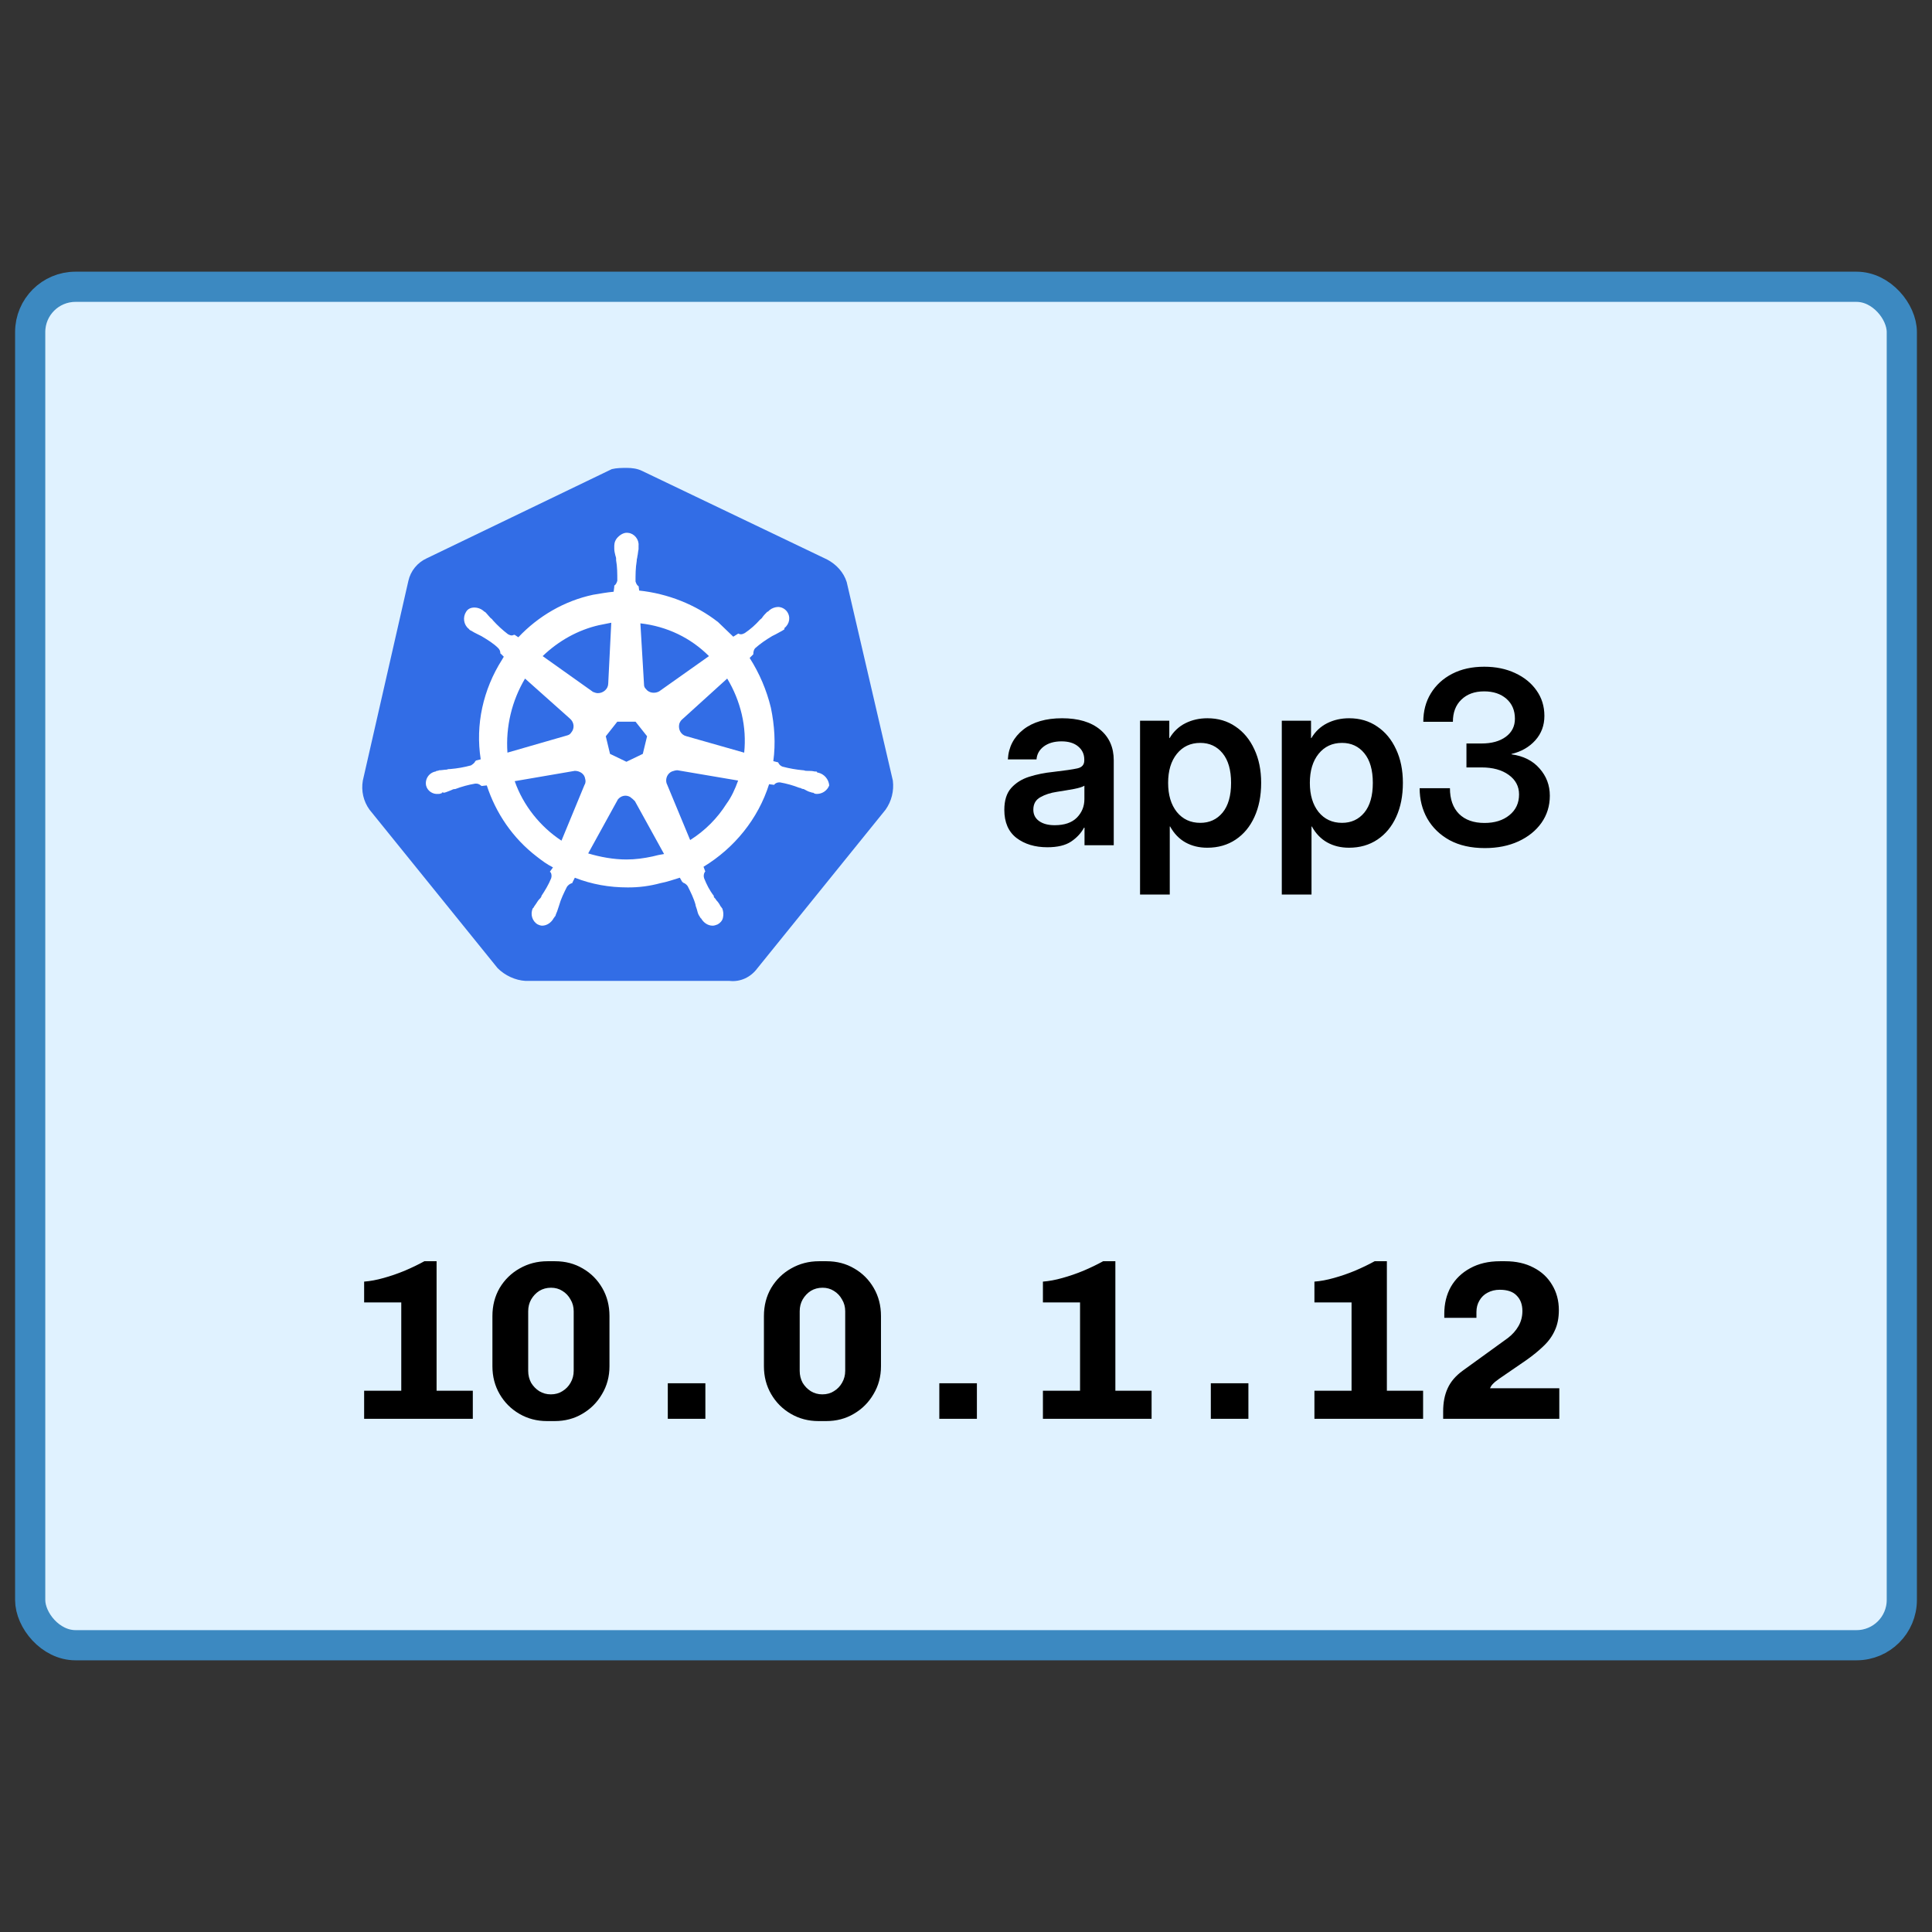 <svg width="128" height="128" viewBox="0 0 128 128" fill="none" xmlns="http://www.w3.org/2000/svg">
<rect x="0" y="0" width="128" height="128" fill="#333333" stroke="none"/>
<rect x="2" y="19" width="124" height="90" rx="3" fill="#E0F2FF" stroke="#3C89C1" stroke-width="2"/>
<path d="M69.391 56.133C68.568 56.133 67.885 55.927 67.344 55.516C66.807 55.099 66.539 54.479 66.539 53.656C66.539 53.031 66.69 52.55 66.992 52.211C67.299 51.867 67.698 51.617 68.188 51.461C68.682 51.305 69.213 51.198 69.781 51.141C70.547 51.052 71.081 50.974 71.383 50.906C71.685 50.839 71.836 50.664 71.836 50.383V50.32C71.836 49.966 71.701 49.677 71.43 49.453C71.164 49.229 70.797 49.117 70.328 49.117C69.849 49.117 69.458 49.229 69.156 49.453C68.859 49.677 68.698 49.964 68.672 50.312H66.773C66.82 49.495 67.162 48.836 67.797 48.336C68.432 47.836 69.289 47.586 70.367 47.586C71.44 47.586 72.279 47.836 72.883 48.336C73.487 48.836 73.789 49.516 73.789 50.375V56H71.852V54.836H71.82C71.622 55.2 71.336 55.508 70.961 55.758C70.586 56.008 70.062 56.133 69.391 56.133ZM69.875 54.672C70.521 54.672 71.01 54.505 71.344 54.172C71.677 53.833 71.844 53.425 71.844 52.945V52.055C71.724 52.133 71.492 52.206 71.148 52.273C70.805 52.336 70.43 52.398 70.023 52.461C69.602 52.523 69.234 52.643 68.922 52.82C68.615 52.992 68.461 53.266 68.461 53.641C68.461 53.964 68.588 54.216 68.844 54.398C69.099 54.581 69.443 54.672 69.875 54.672ZM75.531 59.266V47.75H77.469V48.898H77.492C77.753 48.461 78.102 48.133 78.539 47.914C78.977 47.695 79.461 47.586 79.992 47.586C80.701 47.586 81.32 47.768 81.852 48.133C82.388 48.492 82.805 48.995 83.102 49.641C83.404 50.281 83.555 51.023 83.555 51.867C83.555 52.727 83.406 53.479 83.109 54.125C82.818 54.766 82.404 55.266 81.867 55.625C81.331 55.984 80.703 56.164 79.984 56.164C79.443 56.164 78.961 56.047 78.539 55.812C78.122 55.578 77.784 55.227 77.523 54.758H77.5V59.266H75.531ZM79.523 54.516C80.133 54.516 80.625 54.289 81 53.836C81.375 53.378 81.562 52.721 81.562 51.867C81.562 51.018 81.375 50.365 81 49.906C80.625 49.448 80.133 49.219 79.523 49.219C78.878 49.219 78.359 49.461 77.969 49.945C77.583 50.425 77.391 51.065 77.391 51.867C77.391 52.669 77.583 53.312 77.969 53.797C78.359 54.276 78.878 54.516 79.523 54.516ZM84.922 59.266V47.75H86.859V48.898H86.883C87.143 48.461 87.492 48.133 87.93 47.914C88.367 47.695 88.852 47.586 89.383 47.586C90.091 47.586 90.711 47.768 91.242 48.133C91.779 48.492 92.195 48.995 92.492 49.641C92.794 50.281 92.945 51.023 92.945 51.867C92.945 52.727 92.797 53.479 92.5 54.125C92.208 54.766 91.794 55.266 91.258 55.625C90.721 55.984 90.094 56.164 89.375 56.164C88.833 56.164 88.352 56.047 87.93 55.812C87.513 55.578 87.174 55.227 86.914 54.758H86.891V59.266H84.922ZM88.914 54.516C89.523 54.516 90.016 54.289 90.391 53.836C90.766 53.378 90.953 52.721 90.953 51.867C90.953 51.018 90.766 50.365 90.391 49.906C90.016 49.448 89.523 49.219 88.914 49.219C88.268 49.219 87.75 49.461 87.359 49.945C86.974 50.425 86.781 51.065 86.781 51.867C86.781 52.669 86.974 53.312 87.359 53.797C87.75 54.276 88.268 54.516 88.914 54.516ZM98.375 56.188C97.463 56.188 96.685 56.013 96.039 55.664C95.398 55.31 94.906 54.833 94.562 54.234C94.224 53.635 94.055 52.964 94.055 52.219H96.062C96.062 52.948 96.263 53.516 96.664 53.922C97.07 54.323 97.633 54.523 98.352 54.523C99.029 54.523 99.578 54.352 100 54.008C100.427 53.664 100.641 53.206 100.641 52.633C100.641 52.096 100.411 51.664 99.953 51.336C99.5 51.008 98.901 50.844 98.156 50.844H97.156V49.258H98.156C98.828 49.258 99.365 49.109 99.766 48.812C100.167 48.516 100.367 48.117 100.367 47.617C100.367 47.065 100.18 46.625 99.805 46.297C99.43 45.969 98.938 45.805 98.328 45.805C97.698 45.805 97.195 45.987 96.82 46.352C96.445 46.711 96.258 47.2 96.258 47.82H94.297C94.297 47.112 94.463 46.484 94.797 45.938C95.135 45.385 95.607 44.953 96.211 44.641C96.815 44.328 97.523 44.172 98.336 44.172C99.102 44.172 99.784 44.312 100.383 44.594C100.982 44.87 101.453 45.253 101.797 45.742C102.146 46.232 102.32 46.794 102.32 47.43C102.32 48.06 102.12 48.599 101.719 49.047C101.318 49.495 100.792 49.797 100.141 49.953V49.977C100.932 50.086 101.552 50.398 102 50.914C102.453 51.425 102.68 52.026 102.68 52.719C102.68 53.391 102.495 53.99 102.125 54.516C101.755 55.036 101.247 55.445 100.602 55.742C99.956 56.039 99.213 56.188 98.375 56.188Z" fill="black"/>
<path d="M56.096 38.562C55.895 37.918 55.412 37.395 54.809 37.074L42.543 31.201C42.221 31.04 41.859 31 41.537 31C41.215 31 40.853 31 40.532 31.081L28.265 36.993C27.963 37.132 27.697 37.338 27.487 37.596C27.277 37.854 27.13 38.157 27.057 38.481L24.039 51.714C23.98 52.05 23.988 52.393 24.064 52.725C24.14 53.056 24.282 53.37 24.482 53.645L32.969 64.143C33.451 64.626 34.135 64.949 34.819 64.988H48.333C49.057 65.068 49.741 64.746 50.184 64.143L58.67 53.645C59.067 53.085 59.239 52.396 59.153 51.714L56.096 38.562V38.562Z" fill="#326DE6"/>
<path d="M54.212 51.191C54.172 51.191 54.132 51.191 54.132 51.151C54.132 51.111 54.051 51.112 53.969 51.112C53.809 51.072 53.648 51.072 53.487 51.072C53.404 51.078 53.322 51.064 53.245 51.032H53.205C52.743 50.99 52.286 50.909 51.838 50.79C51.773 50.766 51.715 50.728 51.667 50.68C51.618 50.631 51.581 50.573 51.556 50.509L51.234 50.428C51.395 49.262 51.315 48.055 51.073 46.889C50.79 45.719 50.314 44.605 49.666 43.59L49.909 43.349V43.309C49.909 43.188 49.949 43.028 50.029 42.947C50.391 42.626 50.753 42.384 51.156 42.142L51.397 42.021C51.558 41.941 51.678 41.86 51.839 41.78C51.879 41.739 51.92 41.739 51.96 41.699C52 41.659 51.96 41.659 51.96 41.619C52.322 41.336 52.402 40.854 52.121 40.493C52.052 40.409 51.967 40.341 51.87 40.292C51.773 40.244 51.666 40.216 51.558 40.212C51.353 40.217 51.156 40.288 50.995 40.413V40.413L50.954 40.453C50.914 40.493 50.874 40.533 50.834 40.533C50.713 40.654 50.592 40.775 50.512 40.895C50.472 40.976 50.391 41.016 50.351 41.057C50.055 41.393 49.717 41.69 49.346 41.941C49.265 41.981 49.184 42.022 49.104 42.022C49.064 42.022 48.983 42.022 48.943 41.981H48.903L48.581 42.183C48.26 41.861 47.897 41.539 47.576 41.217C46.087 40.051 44.237 39.327 42.347 39.126L42.306 38.804V38.844C42.186 38.764 42.146 38.643 42.105 38.522C42.105 38.08 42.105 37.637 42.186 37.155V37.114C42.186 37.034 42.226 36.954 42.226 36.873C42.267 36.712 42.267 36.552 42.306 36.391V36.149C42.347 35.746 42.025 35.344 41.623 35.305C41.382 35.264 41.14 35.385 40.939 35.586C40.864 35.659 40.803 35.747 40.762 35.843C40.72 35.94 40.699 36.044 40.697 36.149V36.149V36.35C40.697 36.511 40.738 36.672 40.778 36.833C40.811 36.909 40.825 36.992 40.818 37.075V37.114C40.898 37.556 40.898 37.998 40.898 38.48C40.857 38.6 40.817 38.721 40.696 38.801V38.882L40.656 39.204C40.214 39.244 39.771 39.325 39.289 39.405C37.398 39.808 35.668 40.813 34.341 42.221L34.1 42.06H34.059C34.02 42.06 33.979 42.1 33.899 42.1C33.818 42.1 33.738 42.06 33.657 42.02C33.294 41.743 32.958 41.433 32.652 41.094V41.094C32.612 41.014 32.531 40.974 32.491 40.934C32.37 40.813 32.29 40.692 32.169 40.572C32.129 40.531 32.089 40.531 32.048 40.491L32.008 40.451C31.847 40.326 31.649 40.255 31.445 40.25C31.204 40.25 31.003 40.33 30.882 40.531C30.768 40.707 30.722 40.917 30.751 41.124C30.781 41.332 30.884 41.521 31.043 41.657C31.048 41.657 31.054 41.658 31.058 41.66C31.063 41.662 31.068 41.665 31.072 41.669C31.075 41.673 31.078 41.677 31.08 41.682C31.082 41.687 31.083 41.692 31.083 41.698C31.083 41.698 31.163 41.778 31.204 41.778C31.347 41.867 31.494 41.948 31.646 42.02L31.89 42.141C32.293 42.383 32.696 42.624 33.016 42.947C33.096 43.027 33.177 43.188 33.137 43.309V43.269L33.378 43.51C33.338 43.59 33.297 43.631 33.258 43.711C32.01 45.681 31.487 48.014 31.849 50.307L31.527 50.387C31.527 50.392 31.526 50.397 31.524 50.402C31.522 50.407 31.519 50.412 31.515 50.416C31.512 50.419 31.507 50.422 31.502 50.424C31.497 50.426 31.492 50.427 31.487 50.427C31.447 50.548 31.326 50.628 31.205 50.709C30.758 50.831 30.301 50.912 29.839 50.95V50.95C29.757 50.944 29.674 50.957 29.598 50.99C29.437 50.99 29.277 51.031 29.116 51.031C29.075 51.031 29.035 51.071 28.955 51.071C28.915 51.071 28.915 51.071 28.874 51.111C28.77 51.128 28.671 51.165 28.582 51.221C28.492 51.277 28.416 51.35 28.355 51.437C28.295 51.523 28.253 51.62 28.231 51.723C28.209 51.826 28.208 51.933 28.228 52.036V52.036C28.309 52.398 28.671 52.639 29.034 52.599C29.104 52.605 29.173 52.591 29.235 52.559V52.559C29.276 52.559 29.276 52.559 29.276 52.519C29.276 52.478 29.396 52.519 29.436 52.519C29.597 52.478 29.758 52.398 29.879 52.358C29.959 52.318 30.04 52.277 30.12 52.277H30.16C30.59 52.114 31.034 51.993 31.487 51.916H31.527C31.646 51.912 31.762 51.955 31.849 52.036C31.855 52.036 31.86 52.037 31.865 52.039C31.87 52.041 31.874 52.044 31.878 52.047C31.882 52.051 31.885 52.056 31.887 52.061C31.889 52.066 31.89 52.071 31.89 52.076V52.076L32.251 52.036C32.855 53.886 33.981 55.535 35.55 56.742C35.912 57.023 36.233 57.265 36.636 57.466L36.435 57.748C36.435 57.753 36.436 57.758 36.438 57.763C36.44 57.768 36.442 57.772 36.446 57.776C36.45 57.78 36.454 57.783 36.459 57.785C36.464 57.787 36.469 57.788 36.475 57.788C36.555 57.908 36.555 58.069 36.515 58.19C36.354 58.593 36.112 58.996 35.871 59.357V59.397C35.831 59.477 35.791 59.518 35.71 59.598C35.63 59.679 35.55 59.84 35.429 60.001C35.389 60.041 35.389 60.082 35.349 60.122C35.349 60.127 35.348 60.132 35.346 60.137C35.344 60.142 35.341 60.147 35.337 60.151C35.333 60.154 35.329 60.157 35.324 60.159C35.319 60.161 35.314 60.162 35.308 60.162C35.107 60.565 35.268 61.047 35.63 61.248C35.718 61.293 35.813 61.321 35.912 61.328C36.233 61.328 36.515 61.127 36.676 60.846C36.676 60.84 36.677 60.835 36.679 60.83C36.681 60.825 36.684 60.821 36.687 60.817C36.691 60.813 36.696 60.81 36.7 60.808C36.705 60.806 36.711 60.805 36.716 60.806C36.716 60.765 36.756 60.725 36.797 60.685C36.837 60.524 36.917 60.403 36.958 60.242L37.038 60.001C37.159 59.559 37.36 59.156 37.561 58.754C37.639 58.641 37.752 58.556 37.883 58.513C37.923 58.513 37.923 58.513 37.923 58.473L38.084 58.151C39.21 58.593 40.376 58.794 41.583 58.794C42.316 58.8 43.046 58.704 43.754 58.512C44.196 58.431 44.639 58.271 45.041 58.15L45.201 58.431C45.242 58.431 45.242 58.431 45.242 58.472C45.373 58.514 45.486 58.599 45.563 58.713C45.764 59.116 45.966 59.518 46.086 59.958V59.998L46.167 60.239C46.207 60.401 46.247 60.561 46.328 60.682C46.368 60.722 46.368 60.762 46.408 60.803C46.408 60.808 46.409 60.813 46.411 60.818C46.413 60.823 46.416 60.828 46.42 60.831C46.423 60.835 46.428 60.838 46.433 60.84C46.438 60.842 46.443 60.843 46.449 60.843V60.843C46.61 61.126 46.892 61.328 47.214 61.328C47.334 61.328 47.415 61.288 47.536 61.248C47.696 61.167 47.857 61.006 47.897 60.805C47.944 60.605 47.93 60.394 47.857 60.202V60.202C47.857 60.196 47.856 60.191 47.854 60.186C47.852 60.181 47.849 60.177 47.846 60.173C47.842 60.169 47.838 60.166 47.833 60.164C47.828 60.162 47.822 60.161 47.817 60.161C47.817 60.121 47.777 60.081 47.737 60.041C47.666 59.892 47.571 59.755 47.455 59.638C47.415 59.558 47.374 59.518 47.294 59.437V59.357C47.013 58.995 46.811 58.592 46.651 58.19C46.61 58.069 46.61 57.909 46.691 57.788C46.691 57.782 46.692 57.777 46.694 57.772C46.696 57.767 46.699 57.763 46.703 57.759C46.706 57.755 46.711 57.752 46.716 57.75C46.721 57.748 46.726 57.748 46.731 57.748V57.748L46.61 57.426C48.661 56.179 50.23 54.248 50.954 51.955L51.276 51.996C51.282 51.996 51.287 51.995 51.292 51.993C51.297 51.991 51.301 51.988 51.305 51.984C51.309 51.98 51.312 51.976 51.313 51.971C51.315 51.966 51.316 51.961 51.316 51.955C51.404 51.875 51.519 51.832 51.638 51.835H51.678C52.118 51.913 52.549 52.034 52.965 52.197H53.006C53.086 52.237 53.166 52.277 53.247 52.277C53.408 52.358 53.529 52.438 53.689 52.478C53.73 52.478 53.77 52.519 53.85 52.519C53.891 52.519 53.891 52.519 53.931 52.559C53.993 52.591 54.062 52.605 54.132 52.599C54.307 52.597 54.478 52.542 54.621 52.441C54.765 52.341 54.875 52.2 54.938 52.036C54.921 51.837 54.842 51.648 54.712 51.496C54.582 51.345 54.408 51.238 54.214 51.191H54.212ZM42.588 49.946L41.502 50.469L40.416 49.946L40.135 48.78L40.898 47.813H42.106L42.87 48.778L42.588 49.946ZM49.145 47.332C49.338 48.162 49.392 49.018 49.305 49.866L45.484 48.778C45.122 48.698 44.921 48.336 45.001 47.972C45.03 47.866 45.086 47.769 45.163 47.691L48.179 44.956C48.623 45.692 48.949 46.493 49.145 47.33V47.332ZM46.972 43.468L43.674 45.803C43.392 45.964 42.99 45.923 42.789 45.642C42.75 45.606 42.719 45.563 42.698 45.514C42.677 45.465 42.667 45.413 42.669 45.36L42.427 41.298C44.197 41.499 45.766 42.263 46.972 43.47V43.468ZM39.692 41.418L40.498 41.257L40.297 45.279C40.297 45.641 39.975 45.923 39.613 45.923C39.492 45.923 39.412 45.883 39.291 45.842L35.953 43.469C36.997 42.463 38.285 41.738 39.692 41.417V41.418ZM34.785 44.958L37.762 47.612C38.043 47.854 38.084 48.256 37.842 48.537C37.762 48.658 37.681 48.698 37.52 48.739L33.619 49.864C33.5 48.148 33.907 46.436 34.785 44.957L34.785 44.958ZM34.101 51.754L38.083 51.071C38.405 51.071 38.727 51.272 38.767 51.594C38.807 51.714 38.807 51.875 38.727 51.996L37.199 55.696C35.791 54.771 34.664 53.363 34.101 51.754ZM43.232 56.742C42.669 56.863 42.105 56.943 41.502 56.943C40.658 56.943 39.773 56.782 38.968 56.541L40.939 52.961C41.14 52.72 41.462 52.639 41.745 52.8C41.861 52.882 41.969 52.976 42.066 53.081L43.997 56.581C43.739 56.619 43.483 56.673 43.232 56.742V56.742ZM48.138 53.243C47.525 54.218 46.7 55.043 45.725 55.656L44.156 51.875C44.076 51.553 44.237 51.231 44.518 51.111C44.639 51.071 44.76 51.031 44.881 51.031L48.903 51.714C48.702 52.277 48.461 52.8 48.139 53.243H48.138Z" fill="white"/>
<path d="M24.125 94V92.14H26.585V86.29H24.125V84.91C24.525 84.88 24.955 84.8 25.415 84.67C25.885 84.54 26.35 84.38 26.81 84.19C27.28 83.99 27.715 83.78 28.115 83.56H28.925V92.14H31.325V94H24.125ZM36.239 94.15C35.569 94.15 34.959 93.99 34.409 93.67C33.859 93.35 33.424 92.915 33.104 92.365C32.784 91.815 32.624 91.2 32.624 90.52V87.19C32.624 86.5 32.784 85.88 33.104 85.33C33.434 84.78 33.874 84.35 34.424 84.04C34.984 83.72 35.599 83.56 36.269 83.56H36.779C37.459 83.56 38.069 83.72 38.609 84.04C39.149 84.35 39.579 84.78 39.899 85.33C40.219 85.88 40.379 86.5 40.379 87.19V90.52C40.379 91.2 40.214 91.815 39.884 92.365C39.564 92.915 39.129 93.35 38.579 93.67C38.039 93.99 37.429 94.15 36.749 94.15H36.239ZM36.494 92.38C36.784 92.38 37.039 92.31 37.259 92.17C37.489 92.03 37.669 91.845 37.799 91.615C37.939 91.375 38.009 91.11 38.009 90.82V86.875C38.009 86.585 37.939 86.325 37.799 86.095C37.669 85.855 37.489 85.665 37.259 85.525C37.039 85.385 36.789 85.315 36.509 85.315C36.219 85.315 35.959 85.385 35.729 85.525C35.509 85.665 35.329 85.855 35.189 86.095C35.059 86.325 34.994 86.585 34.994 86.875V90.82C34.994 91.11 35.059 91.375 35.189 91.615C35.329 91.845 35.509 92.03 35.729 92.17C35.959 92.31 36.214 92.38 36.494 92.38ZM44.243 94V91.645H46.733V94H44.243ZM54.227 94.15C53.557 94.15 52.947 93.99 52.397 93.67C51.847 93.35 51.412 92.915 51.092 92.365C50.772 91.815 50.612 91.2 50.612 90.52V87.19C50.612 86.5 50.772 85.88 51.092 85.33C51.422 84.78 51.862 84.35 52.412 84.04C52.972 83.72 53.587 83.56 54.257 83.56H54.767C55.447 83.56 56.057 83.72 56.597 84.04C57.137 84.35 57.567 84.78 57.887 85.33C58.207 85.88 58.367 86.5 58.367 87.19V90.52C58.367 91.2 58.202 91.815 57.872 92.365C57.552 92.915 57.117 93.35 56.567 93.67C56.027 93.99 55.417 94.15 54.737 94.15H54.227ZM54.482 92.38C54.772 92.38 55.027 92.31 55.247 92.17C55.477 92.03 55.657 91.845 55.787 91.615C55.927 91.375 55.997 91.11 55.997 90.82V86.875C55.997 86.585 55.927 86.325 55.787 86.095C55.657 85.855 55.477 85.665 55.247 85.525C55.027 85.385 54.777 85.315 54.497 85.315C54.207 85.315 53.947 85.385 53.717 85.525C53.497 85.665 53.317 85.855 53.177 86.095C53.047 86.325 52.982 86.585 52.982 86.875V90.82C52.982 91.11 53.047 91.375 53.177 91.615C53.317 91.845 53.497 92.03 53.717 92.17C53.947 92.31 54.202 92.38 54.482 92.38ZM62.232 94V91.645H64.722V94H62.232ZM69.096 94V92.14H71.556V86.29H69.096V84.91C69.496 84.88 69.926 84.8 70.386 84.67C70.856 84.54 71.321 84.38 71.781 84.19C72.251 83.99 72.686 83.78 73.086 83.56H73.896V92.14H76.296V94H69.096ZM80.22 94V91.645H82.71V94H80.22ZM87.084 94V92.14H89.544V86.29H87.084V84.91C87.484 84.88 87.914 84.8 88.374 84.67C88.844 84.54 89.309 84.38 89.769 84.19C90.239 83.99 90.674 83.78 91.074 83.56H91.884V92.14H94.284V94H87.084ZM95.613 94V93.505C95.613 92.915 95.713 92.405 95.913 91.975C96.113 91.535 96.448 91.145 96.918 90.805L99.903 88.645C100.203 88.415 100.438 88.15 100.608 87.85C100.778 87.55 100.863 87.22 100.863 86.86C100.863 86.43 100.738 86.09 100.488 85.84C100.248 85.58 99.873 85.45 99.363 85.45C99.063 85.45 98.793 85.515 98.553 85.645C98.323 85.765 98.143 85.94 98.013 86.17C97.883 86.39 97.818 86.64 97.818 86.92C97.818 86.99 97.818 87.06 97.818 87.13C97.818 87.19 97.818 87.25 97.818 87.31H95.688C95.688 87.26 95.688 87.215 95.688 87.175C95.688 87.125 95.688 87.08 95.688 87.04C95.688 86.37 95.833 85.775 96.123 85.255C96.423 84.735 96.848 84.325 97.398 84.025C97.958 83.715 98.618 83.56 99.378 83.56H99.723C100.443 83.56 101.068 83.7 101.598 83.98C102.128 84.25 102.538 84.63 102.828 85.12C103.128 85.61 103.278 86.17 103.278 86.8C103.278 87.32 103.188 87.77 103.008 88.15C102.838 88.53 102.588 88.875 102.258 89.185C101.938 89.495 101.558 89.805 101.118 90.115L99.348 91.33C99.238 91.41 99.138 91.485 99.048 91.555C98.968 91.625 98.898 91.695 98.838 91.765C98.788 91.835 98.748 91.905 98.718 91.975H103.308V94H95.613Z" fill="black"/>
</svg>

